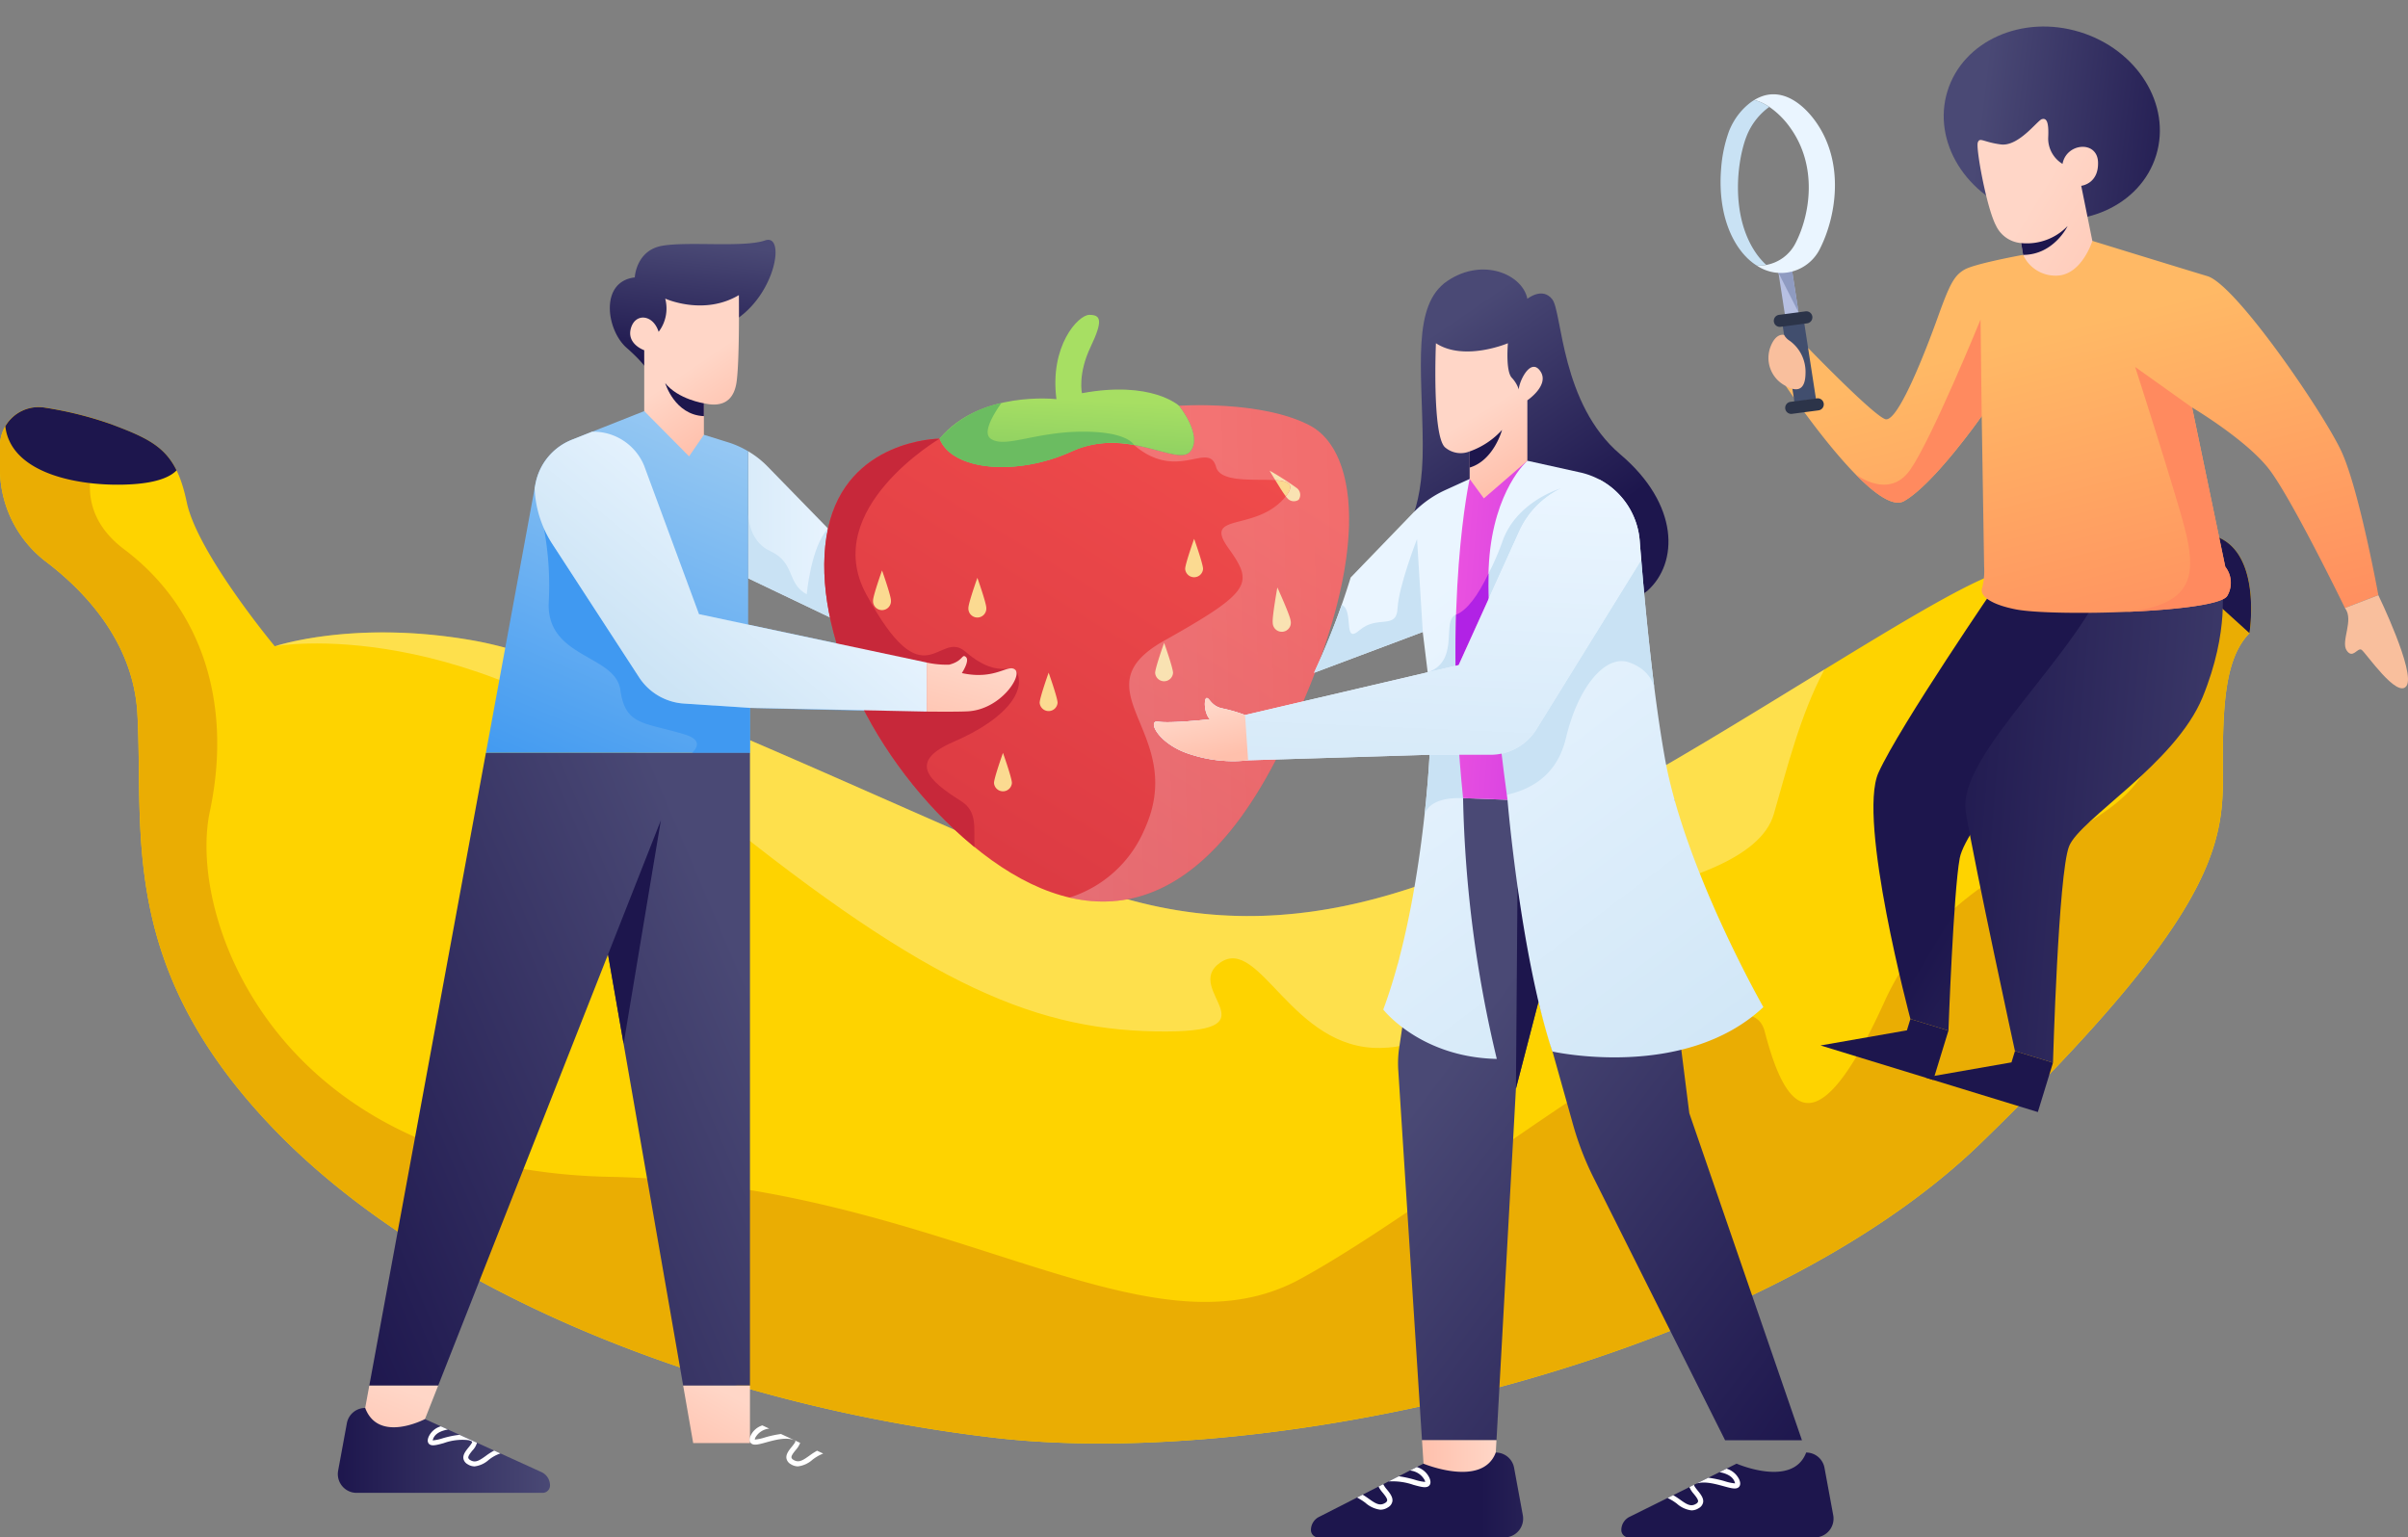 <svg xmlns="http://www.w3.org/2000/svg" xmlns:xlink="http://www.w3.org/1999/xlink" width="483.247" height="308.592" viewBox="0 0 483.247 308.592">
  <rect x="0" y="0" width="483.247" height="308.592" fill="#808080" stroke="none"/>
  <defs>
    <linearGradient id="linear-gradient" x1="-0.815" y1="0.5" x2="0.878" y2="0.5" gradientUnits="objectBoundingBox">
      <stop offset="0" stop-color="#c9e2f4"/>
      <stop offset="1" stop-color="#eaf5ff"/>
    </linearGradient>
    <linearGradient id="linear-gradient-2" x1="0.851" y1="0.022" x2="0.125" y2="1.119" gradientUnits="objectBoundingBox">
      <stop offset="0" stop-color="#acd4f3"/>
      <stop offset="1" stop-color="#4099f1"/>
    </linearGradient>
    <linearGradient id="linear-gradient-3" x1="0.41" y1="0.946" x2="0.54" y2="0.018" gradientUnits="objectBoundingBox">
      <stop offset="0" stop-color="#1d164d"/>
      <stop offset="1" stop-color="#4a4975"/>
    </linearGradient>
    <linearGradient id="linear-gradient-4" x1="0.811" y1="0.881" x2="0.6" y2="0.435" gradientUnits="objectBoundingBox">
      <stop offset="0" stop-color="#ffc0ac"/>
      <stop offset="1" stop-color="#ffd6c7"/>
    </linearGradient>
    <linearGradient id="linear-gradient-5" x1="-0.05" y1="0.995" x2="0.948" y2="0.292" xlink:href="#linear-gradient-3"/>
    <linearGradient id="linear-gradient-6" x1="-0.308" y1="1.626" x2="0.698" y2="0.06" gradientUnits="objectBoundingBox">
      <stop offset="0" stop-color="#c7283a"/>
      <stop offset="1" stop-color="#ef4b4b"/>
    </linearGradient>
    <linearGradient id="linear-gradient-7" x1="-0.081" y1="1.498" x2="0.549" y2="0.165" xlink:href="#linear-gradient-4"/>
    <linearGradient id="linear-gradient-8" x1="-0.125" y1="1.494" x2="0.644" y2="0.102" xlink:href="#linear-gradient-4"/>
    <linearGradient id="linear-gradient-9" x1="-0.058" y1="1.35" x2="0.722" y2="0.161" xlink:href="#linear-gradient-4"/>
    <linearGradient id="linear-gradient-10" x1="0.171" y1="0.841" x2="0.717" y2="0.364" xlink:href="#linear-gradient"/>
    <linearGradient id="linear-gradient-11" x1="0" y1="0.5" x2="1" y2="0.5" xlink:href="#linear-gradient-3"/>
    <linearGradient id="linear-gradient-12" x1="-0.51" y1="0.534" x2="3.227" y2="0.374" gradientUnits="objectBoundingBox">
      <stop offset="0" stop-color="#fff"/>
      <stop offset="1" stop-color="#fff" stop-opacity="0"/>
    </linearGradient>
    <linearGradient id="linear-gradient-14" x1="0.461" y1="1.348" x2="0.522" y2="0.521" gradientUnits="objectBoundingBox">
      <stop offset="0" stop-color="#6bbc61"/>
      <stop offset="1" stop-color="#a7df63"/>
    </linearGradient>
    <linearGradient id="linear-gradient-15" x1="0.89" y1="1.114" x2="0.223" y2="0.324" xlink:href="#linear-gradient-3"/>
    <linearGradient id="linear-gradient-16" x1="0.548" y1="0.873" x2="0.128" y2="0.179" xlink:href="#linear-gradient-3"/>
    <linearGradient id="linear-gradient-17" x1="1.091" y1="1.191" x2="0.39" y2="0.262" xlink:href="#linear-gradient"/>
    <linearGradient id="linear-gradient-18" x1="-0.938" y1="0.027" x2="3.062" y2="1.29" gradientUnits="objectBoundingBox">
      <stop offset="0" stop-color="#ff63de"/>
      <stop offset="1" stop-color="#b122e5"/>
    </linearGradient>
    <linearGradient id="linear-gradient-19" x1="0.736" y1="0.872" x2="0.515" y2="0.394" xlink:href="#linear-gradient-4"/>
    <linearGradient id="linear-gradient-20" x1="0.413" y1="1.728" x2="0.542" y2="0.027" xlink:href="#linear-gradient"/>
    <linearGradient id="linear-gradient-21" x1="0.678" y1="0.945" x2="0.432" y2="0.205" xlink:href="#linear-gradient-4"/>
    <linearGradient id="linear-gradient-22" x1="0" y1="0.5" x2="1" y2="0.5" xlink:href="#linear-gradient-4"/>
    <linearGradient id="linear-gradient-24" x1="0.801" y1="0.5" x2="1.801" y2="0.5" xlink:href="#linear-gradient-3"/>
    <linearGradient id="linear-gradient-25" x1="1.91" y1="0.5" x2="2.91" y2="0.5" xlink:href="#linear-gradient-3"/>
    <linearGradient id="linear-gradient-27" x1="10.296" y1="1.257" x2="8.755" y2="-0.022" gradientUnits="objectBoundingBox">
      <stop offset="0" stop-color="#b7c0e2"/>
      <stop offset="1" stop-color="#b7c0e2" stop-opacity="0"/>
    </linearGradient>
    <linearGradient id="linear-gradient-28" x1="0.612" y1="1.212" x2="0.448" y2="0.172" xlink:href="#linear-gradient-3"/>
    <linearGradient id="linear-gradient-29" x1="1.502" y1="1.191" x2="0.498" y2="0.373" xlink:href="#linear-gradient-4"/>
    <linearGradient id="linear-gradient-30" x1="1.023" y1="0.098" x2="1.921" y2="1.116" xlink:href="#linear-gradient-3"/>
    <linearGradient id="linear-gradient-31" x1="-0.168" y1="0.17" x2="1.513" y2="0.428" xlink:href="#linear-gradient-3"/>
    <linearGradient id="linear-gradient-32" x1="0.386" y1="0.266" x2="0.752" y2="1.169" gradientUnits="objectBoundingBox">
      <stop offset="0" stop-color="#ffb965"/>
      <stop offset="1" stop-color="#ff8a5f"/>
    </linearGradient>
  </defs>
  <g id="Grupo_62" data-name="Grupo 62" transform="translate(-720.886 -390.856)">
    <g id="banana" transform="translate(720.886 472.574)">
      <g id="Grupo_25" data-name="Grupo 25">
        <path id="Caminho_27" data-name="Caminho 27" d="M769.983,471.451s-15.521-18.658-17.667-28.895-5.944-12.219-15.191-15.687a74.144,74.144,0,0,0-13.293-3.318,7.757,7.757,0,0,0-9,7.672v4.71a23.432,23.432,0,0,0,9.327,18.613c7.688,5.858,17.456,16.055,18.249,30.43,1.321,23.957-4.082,50.8,27.574,83.564s88.049,55.176,144.333,61.767,152.905-15.2,198.216-59.291,48.506-58.781,48.4-73.312.384-23.777,5.338-28.895c0,0,2.5-15.459-6.182-19.2a27.87,27.87,0,0,0-22.714.051c-5.779,2.642-9.865,4.954-20.02,6.687s-51.97,30.8-83.673,47.637-64.455,30.712-104.219,14.2-95.243-43.5-119.35-47.838S769.983,471.451,769.983,471.451Z" transform="translate(-714.833 -423.446)" fill="#fed300"/>
        <path id="Caminho_28" data-name="Caminho 28" d="M854.361,501.713c45.1,37.035,67.377,46.983,92.809,47.458s5.124-8.253,13.049-13.8,14.365,17.5,32.2,17.122-3.586-13.646,6.007-20.78,67.6-7.83,72.9-26.158c2.606-9,5.261-19.842,10.158-29.032-15.086,9.24-32.315,19.92-47.289,27.876-31.7,16.842-64.455,30.712-104.219,14.2s-95.243-43.5-119.35-47.838-40.124,1.11-40.124,1.11S809.265,464.678,854.361,501.713Z" transform="translate(-715.351 -423.87)" fill="#fff" opacity="0.3"/>
        <path id="Caminho_29" data-name="Caminho 29" d="M1160.927,497.7c-.111-14.53.384-23.777,5.338-28.895,0,0,1.551-9.635-2.067-15.535h0c-1.571,9.4-8.006,16.031-13.994,17.067s2.356,9.531-4.579,25.125-39.151,17.665-52.607,47.315-19.714,22.622-24.044,5.965-61.717,32.508-93.195,49.7-72.216-19.176-138.563-20.5-84.9-51.517-80.278-73.312-1.651-40.949-17.172-52.626c-11.209-8.432-6.23-19.58-2.6-25.126l-.046-.018a74.144,74.144,0,0,0-13.293-3.318,7.757,7.757,0,0,0-9,7.672v4.71a23.432,23.432,0,0,0,9.327,18.613c7.688,5.858,17.456,16.055,18.249,30.43,1.321,23.957-4.082,50.8,27.574,83.564s88.049,55.176,144.333,61.767,152.905-15.2,198.216-59.291S1161.038,512.235,1160.927,497.7Z" transform="translate(-714.833 -423.446)" fill="#eaad03"/>
        <path id="Caminho_30" data-name="Caminho 30" d="M750.276,436.139c-2.412-4.931-6.271-6.693-13.142-9.27a74.143,74.143,0,0,0-13.293-3.318,7.72,7.72,0,0,0-7.928,3.741c1.134,9.849,15.681,12.265,25.515,11.631C746.764,438.578,749.181,437.292,750.276,436.139Z" transform="translate(-714.843 -423.446)" fill="#1d164d"/>
        <path id="Caminho_31" data-name="Caminho 31" d="M1164.185,449.83a29,29,0,0,0-7.948-2.181,22.165,22.165,0,0,0,4.724,12.857l9.407,8.528S1172.863,453.575,1164.185,449.83Z" transform="translate(-718.936 -423.671)" fill="#1d164d"/>
      </g>
    </g>
    <g id="obj_1" data-name="obj 1" transform="translate(788.681 438.996)">
      <g id="Grupo_33" data-name="Grupo 33" transform="translate(0 0)">
        <g id="Grupo_29" data-name="Grupo 29" transform="translate(82.343 42.43)">
          <path id="Caminho_46" data-name="Caminho 46" d="M866.38,447.881l22.033,10.531V444.047L870.3,425.461a18.987,18.987,0,0,0-3.923-3.081Z" transform="translate(-866.38 -422.38)" fill="url(#linear-gradient)"/>
          <g id="Grupo_28" data-name="Grupo 28" transform="translate(0 12.642)">
            <path id="Caminho_47" data-name="Caminho 47" d="M878.14,451.224c-4.087-2.229-2.229-6.316-7.306-8.669-3.6-1.67-4.332-5.39-4.453-7.414V448l22.033,10.531-6-20.527C878.965,441.689,878.14,451.224,878.14,451.224Z" transform="translate(-866.38 -435.141)" fill="#c9e2f4"/>
          </g>
        </g>
        <path id="Caminho_48" data-name="Caminho 48" d="M909.923,474.515c-1.456.079-4.448.079-8.2.05l-.565-.01c-11.294-.109-28.958-.575-33.7-.7-.277,0-.515-.01-.7-.02l-.5-.01v9.035H813.26l9.778-53.112.159-.842A11.908,11.908,0,0,1,830.518,420l4.072-1.615h.01l10.432-4.131L857.009,419l4.815,1.5a18.691,18.691,0,0,1,4.062,1.813V457.1l35.834,7.628a18.158,18.158,0,0,0,4.527.416c2.853-.733,2.526-2.269,3.349-1.526s-.822,3.22-.822,3.22c6.846,1.486,9.323-1.981,10.729-.654S916.452,474.188,909.923,474.515Z" transform="translate(-783.543 -379.875)" fill="url(#linear-gradient-2)"/>
        <path id="Caminho_49" data-name="Caminho 49" d="M866.362,474.042v9.035H854.741c1.417-1.377,1.585-2.774-1.506-3.715-8.173-2.477-11.888-1.734-12.879-8.916s-15.069-6.341-14.365-17.833a63.155,63.155,0,0,0-.971-14.583,22.2,22.2,0,0,0,1.674,3.091l17.417,26.789a11.647,11.647,0,0,0,9,5.261Z" transform="translate(-783.652 -380.096)" fill="#4099f1"/>
        <path id="Caminho_50" data-name="Caminho 50" d="M846.177,406.249s-.413-1.486-4.458-5.036-5.449-13.292,1.651-14.118c0,0,.248-5.449,5.531-6.357s16.347.413,20.639-1.073,1.981,11.971-7.347,16.759A122.311,122.311,0,0,0,846.177,406.249Z" transform="translate(-783.776 -379.552)" fill="url(#linear-gradient-3)"/>
        <path id="Caminho_51" data-name="Caminho 51" d="M864.3,390.75s.165,13.622-.5,17.667-3.385,4.789-6.522,4.046v6.316l-2.972,4.334-9-9.082V401.813s-3.55-1.218-2.683-4.376,4.458-2.848,5.573.682a7.727,7.727,0,0,0,1.321-6.667S857.195,394.96,864.3,390.75Z" transform="translate(-783.814 -379.656)" fill="url(#linear-gradient-4)"/>
        <path id="Caminho_52" data-name="Caminho 52" d="M849.583,408.583s1.878,6.385,7.761,6.624v-2.578S852.184,411.844,849.583,408.583Z" transform="translate(-783.88 -379.822)" fill="#1d164d"/>
        <path id="Caminho_53" data-name="Caminho 53" d="M866.033,483.5v127h-13.4L837.55,523.95,803.46,610.5H789.64l23.4-127Z" transform="translate(-783.323 -380.518)" fill="url(#linear-gradient-5)"/>
        <path id="Caminho_54" data-name="Caminho 54" d="M973.143,482.845c-19.319,38.637-43.591,34.506-63.405,17.01S878.7,455.769,882.553,437.8s22.4-18.031,22.4-18.031c2.477,6.44,15.514,7.6,26.581,2.526s21.3,3.259,23.777,0S953,413.169,953,413.169s16.505-1.159,26.254,3.963S992.462,444.208,973.143,482.845Z" transform="translate(-784.18 -379.863)" fill="url(#linear-gradient-6)"/>
        <path id="Caminho_55" data-name="Caminho 55" d="M909.242,492.568c-6.687-4.211-10.65-7.926-1.486-11.888s13.788-8.919,13.045-12.961-3.214,1.3-10.65-5.119c-5.449-4.706-8.091,10.4-19.979-11.641-9.183-17.027,14.778-31.125,14.778-31.125l-.008,0c-.23,0-18.559.172-22.389,18.031-3.854,17.971,7.371,44.552,27.185,62.058q1.1.97,2.217,1.882C911.771,497.968,912.625,494.7,909.242,492.568Z" transform="translate(-784.18 -379.926)" fill="#c7283a"/>
        <path id="Caminho_56" data-name="Caminho 56" d="M910.753,474.976c6.529-.327,10.987-7.014,9.58-8.332s-3.883,2.14-10.729.654c0,0,1.645-2.477.822-3.22s-.5.793-3.349,1.526a18.317,18.317,0,0,1-4.528-.423h0v9.842C906.307,475.058,909.3,475.051,910.753,474.976Z" transform="translate(-784.373 -380.336)" fill="url(#linear-gradient-7)"/>
        <path id="Caminho_57" data-name="Caminho 57" d="M789.62,611.69h13.82l-4.547,11.532H787.5Z" transform="translate(-783.303 -381.71)" fill="url(#linear-gradient-8)"/>
        <path id="Caminho_58" data-name="Caminho 58" d="M866.624,611.69v11.532H855.231L853.22,611.69Z" transform="translate(-783.914 -381.71)" fill="url(#linear-gradient-9)"/>
        <path id="Caminho_59" data-name="Caminho 59" d="M901.812,464.755V474.6l-.565-.01-33.7-.7-.7-.02-.5-.01-13.254-.868a11.636,11.636,0,0,1-9-5.268l-17.419-26.786a22.086,22.086,0,0,1-3.547-11.155l.159-.842a11.908,11.908,0,0,1,7.321-8.906l4.072-1.615h.238a11.025,11.025,0,0,1,10.194,6.836l11.006,29.783,9.859,2.1Z" transform="translate(-783.634 -379.913)" fill="url(#linear-gradient-10)"/>
        <path id="Caminho_60" data-name="Caminho 60" d="M848.606,497.152,838,524.077l3.125,17.937Z" transform="translate(-783.773 -380.645)" fill="#1d164d"/>
        <g id="Grupo_30" data-name="Grupo 30" transform="translate(0 234.463)">
          <path id="Caminho_61" data-name="Caminho 61" d="M788.756,616.215h0a3.736,3.736,0,0,0-3.675,3.06l-1.754,9.524a3.775,3.775,0,0,0,3.712,4.458h37.325a1.487,1.487,0,0,0,1.486-1.486h0a2.951,2.951,0,0,0-1.728-2.686l-23.37-10.639S791.456,623.362,788.756,616.215Z" transform="translate(-783.264 -616.215)" fill="url(#linear-gradient-11)"/>
          <path id="Caminho_62" data-name="Caminho 62" d="M804.695,623.305a11,11,0,0,1,4.93-.594c.57.13.738.285.755.334.061.179-.434.791-.7,1.119-.552.681-1.177,1.452-1.04,2.266a1.635,1.635,0,0,0,.832,1.111,2.618,2.618,0,0,0,1.41.437,5.175,5.175,0,0,0,2.82-1.294,7.64,7.64,0,0,1,2.365-1.307l-1.257-.573a12.566,12.566,0,0,0-1.686,1.075c-1.321.948-2.115,1.452-3.127.822a.727.727,0,0,1-.38-.435c-.062-.374.434-.987.832-1.478a3.671,3.671,0,0,0,.91-1.555l-3.5-1.593a19.113,19.113,0,0,0-3.428.711,8.664,8.664,0,0,1-1.953.407,1.528,1.528,0,0,1,.1-.347c.441-1.118,1.734-1.615,2.949-1.833l-1.418-.645a3.849,3.849,0,0,0-2.453,2.113c-.091.229-.366.924.049,1.385C802.207,623.987,803.2,623.719,804.695,623.305Z" transform="translate(-783.433 -616.25)" fill="#fff"/>
        </g>
        <path id="Caminho_63" data-name="Caminho 63" d="M973.6,482.845c-12.79,25.57-27.74,32.406-42.135,29.038A24.259,24.259,0,0,0,946.529,498.2c8.916-19.487-13.87-27.878,3.963-37.885s17.9-11.532,12.83-18.645,5.33-3.16,11.274-9.966a3,3,0,0,0,.287-.357c1.952-2.427.5-3.061-2.1-3.25-4.082-.277-11,.575-11.889-2.645-1.486-5.35-7.688,3.121-16.475-4.409,5.578.981,9.867,3.21,11.354,1.248,2.477-3.259-2.308-9.124-2.308-9.124s16.505-1.159,26.254,3.963S992.923,444.208,973.6,482.845Z" transform="translate(-784.642 -379.863)" opacity="0.3" fill="url(#linear-gradient-12)"/>
        <g id="Grupo_31" data-name="Grupo 31" transform="translate(64.597 234.463)">
          <path id="Caminho_64" data-name="Caminho 64" d="M853.959,616.215h0a3.736,3.736,0,0,0-3.675,3.06L848.53,628.8a3.775,3.775,0,0,0,3.712,4.458h37.325a1.487,1.487,0,0,0,1.486-1.486h0a2.951,2.951,0,0,0-1.729-2.686L866.58,618.563S856.659,623.362,853.959,616.215Z" transform="translate(-848.467 -616.215)" fill="url(#linear-gradient-11)"/>
          <path id="Caminho_65" data-name="Caminho 65" d="M866.917,623.285c.516.574,1.537.3,3.082-.13,1.569-.432,3.522-.969,5.087-.613.588.134.762.294.779.345.064.184-.447.815-.72,1.154-.57.7-1.215,1.5-1.073,2.338a1.688,1.688,0,0,0,.858,1.145,2.7,2.7,0,0,0,1.454.451,5.344,5.344,0,0,0,2.91-1.334,8.9,8.9,0,0,1,2.153-1.245l-1.227-.568a14.6,14.6,0,0,0-1.523.982c-1.363.979-2.183,1.5-3.227.849a.744.744,0,0,1-.391-.449c-.064-.385.448-1.018.859-1.525a4.429,4.429,0,0,0,.886-1.429l-3.855-1.783a21.371,21.371,0,0,0-3.242.7,8.913,8.913,0,0,1-2.014.421,1.508,1.508,0,0,1,.1-.359,3.582,3.582,0,0,1,2.81-1.842l-1.392-.644a3.877,3.877,0,0,0-2.369,2.11C866.773,622.092,866.489,622.809,866.917,623.285Z" transform="translate(-848.636 -616.248)" fill="#fff"/>
        </g>
        <path id="Caminho_66" data-name="Caminho 66" d="M933.732,410.477s-.867-3.839,1.734-9.288,1.981-6.44-.248-6.44-8.008,6.234-6.605,16.924c0,0-15.356-1.816-23.446,7.926,2.477,6.44,15.52,7.6,26.584,2.523s21.3,3.256,23.777,0S953.216,413,953.216,413,947.726,407.877,933.732,410.477Z" transform="translate(-784.397 -379.693)" fill="url(#linear-gradient-14)"/>
        <g id="Grupo_32" data-name="Grupo 32" transform="translate(107.415 46.323)">
          <path id="Caminho_67" data-name="Caminho 67" d="M895.278,452.568a1.8,1.8,0,1,1-3.591,0c0-.992,1.8-6.037,1.8-6.037S895.278,451.577,895.278,452.568Z" transform="translate(-891.687 -426.498)" fill="#fbda91"/>
          <path id="Caminho_68" data-name="Caminho 68" d="M914.591,454.068a1.8,1.8,0,1,1-3.591,0c0-.992,1.8-6.037,1.8-6.037S914.591,453.077,914.591,454.068Z" transform="translate(-891.866 -426.512)" fill="#fbda91"/>
          <path id="Caminho_69" data-name="Caminho 69" d="M929.028,473.279a1.8,1.8,0,0,1-3.591,0c0-.992,1.8-6.037,1.8-6.037S929.028,472.288,929.028,473.279Z" transform="translate(-892.001 -426.69)" fill="#fbda91"/>
          <path id="Caminho_70" data-name="Caminho 70" d="M976.225,456.6a1.818,1.818,0,1,1-3.577.45c-.142-1.124.927-7.07.927-7.07S976.085,455.477,976.225,456.6Z" transform="translate(-892.44 -426.53)" fill="#f9e2b2"/>
          <path id="Caminho_71" data-name="Caminho 71" d="M952.419,467.237a1.8,1.8,0,0,1-3.591,0c0-.992,1.8-6.037,1.8-6.037S952.419,466.246,952.419,467.237Z" transform="translate(-892.218 -426.634)" fill="#f9e2b2"/>
          <path id="Caminho_72" data-name="Caminho 72" d="M958.5,446.162a1.8,1.8,0,0,1-3.591,0c0-.992,1.8-6.037,1.8-6.037S958.5,445.171,958.5,446.162Z" transform="translate(-892.275 -426.438)" fill="#fbda91"/>
          <path id="Caminho_73" data-name="Caminho 73" d="M975.27,431.49c-.515-.674-1.4-2.071-2.1-3.25C975.766,428.428,977.222,429.062,975.27,431.49Z" transform="translate(-892.444 -426.328)" fill="#fbda91"/>
          <path id="Caminho_74" data-name="Caminho 74" d="M977.845,432.155a1.705,1.705,0,0,1-2.318-.367,3.933,3.933,0,0,1-.268-.317c1.952-2.427.5-3.061-2.1-3.25-.6-.971-1.08-1.793-1.149-1.912a58.643,58.643,0,0,1,5.479,3.517A1.7,1.7,0,0,1,977.845,432.155Z" transform="translate(-892.434 -426.31)" fill="#f9e2b2"/>
          <path id="Caminho_75" data-name="Caminho 75" d="M919.778,489.537a1.8,1.8,0,0,1-3.591,0c0-.992,1.8-6.037,1.8-6.037S919.778,488.546,919.778,489.537Z" transform="translate(-891.915 -426.842)" fill="#fbda91"/>
        </g>
        <path id="Caminho_76" data-name="Caminho 76" d="M944.171,421.035c-.031-.067-1.31-2.754-10.6-2.669-9.412.086-15.356,3.381-18.163,1.4-1.568-1.109.244-4.43,2.148-7.147a22.365,22.365,0,0,0-12.385,7.15c2.477,6.44,15.52,7.6,26.584,2.523A20.393,20.393,0,0,1,944.171,421.035Z" transform="translate(-784.397 -379.859)" fill="#6bbc61"/>
      </g>
    </g>
    <g id="obj_2" data-name="obj 2" transform="translate(952.454 444.953)">
      <g id="Grupo_39" data-name="Grupo 39" transform="translate(0 0)">
        <path id="Caminho_77" data-name="Caminho 77" d="M1075.05,631.541h-15.425l-26.4-52.705a60.088,60.088,0,0,1-4.111-10.65l-6.935-24.678-4.528,17.466-3.9,70.568H998.8l-4.765-74.352a21.205,21.205,0,0,1,.178-4.339l5.409-36.23V503l7.42-.327,42.432.327,1.159,48.545,1.813,14.365Z" transform="translate(-944.997 -396.56)" fill="url(#linear-gradient-15)"/>
        <path id="Caminho_78" data-name="Caminho 78" d="M1017.873,561.139l4.528-17.471-4.214-23.16Z" transform="translate(-945.218 -396.726)" fill="#1d164d"/>
        <path id="Caminho_79" data-name="Caminho 79" d="M994.5,449.122s4.582-3.344,4.458-18.576-2.229-27.864,4.953-32.693,15.108-1.238,16.037,3.591c0,0,3.034-2.477,5.015.124s1.734,21.011,13.622,31.083,11.723,21.8,5.449,27.41S994.5,449.122,994.5,449.122Z" transform="translate(-945.001 -395.565)" fill="url(#linear-gradient-16)"/>
        <path id="Caminho_80" data-name="Caminho 80" d="M1066.852,543.971c-15.851,14.861-42.353,8.916-42.353,8.916-6.439-19.566-9-50.526-9-50.526l-8.916-.33a244.794,244.794,0,0,0,6.769,52.342c-15.356-.327-22.786-9.907-22.786-9.907,7.926-21.3,9.293-51.14,9.293-51.14l-32.713,1-3.705.109a27.5,27.5,0,0,1-11.433-1.159c-6.6-1.981-8.916-7.014-6.6-6.6s10.363-.476,10.363-.476c-1.248-1.367-1.179-4.27-.624-4.27s.931,1.664,3.16,2.1a31.277,31.277,0,0,1,4.518,1.318l11.036-2.586,25.62-5.994-.991-8.094-21.815,8.193a147.259,147.259,0,0,0,7.351-19.121L996.621,444.7a21.071,21.071,0,0,1,6.331-4.478l4.953-2.259,11.581-3.656,10.611,2.348a15.56,15.56,0,0,1,3.864,1.427,15.264,15.264,0,0,1,8.074,12.334c.089,1.189.2,2.457.307,3.784v.01c.931,11.324,2.467,26.977,4.7,39.559C1051,516.231,1066.852,543.971,1066.852,543.971Z" transform="translate(-944.537 -395.925)" fill="url(#linear-gradient-17)"/>
        <g id="Grupo_34" data-name="Grupo 34" transform="translate(54.126 58.288)">
          <path id="Caminho_81" data-name="Caminho 81" d="M999.17,507.74h0Z" transform="translate(-999.17 -454.896)" fill="#c9e2f4"/>
          <path id="Caminho_82" data-name="Caminho 82" d="M1045.487,480.168c-.059-.406-.733-3.725-5.122-5.211-4.676-1.6-10.155,4.8-12.632,15.207s-11.72,12.384-20.636,12.057c-5.419-.208-7.173,1.694-7.718,3.21.773-7.113.991-11.918.991-11.918H1012.6a10.847,10.847,0,0,0,9.234-5.152l21.022-33.961c.307,3.715.674,7.9,1.12,12.285S1044.913,475.641,1045.487,480.168Z" transform="translate(-999.172 -454.4)" fill="#c9e2f4"/>
        </g>
        <path id="Caminho_83" data-name="Caminho 83" d="M1026.739,439.92a17.712,17.712,0,0,0-8.362,8.589l-6.172,13.632-5.994,13.226-.614.149-5.6,1.308c6.608-2.308,2.645-10.4,5.7-11.572,2.1-.793,4.379-3.775,6.5-8.243a49.89,49.89,0,0,0,2.727-6.237C1017.548,442.877,1026.016,440.088,1026.739,439.92Z" transform="translate(-945.052 -395.977)" fill="#c9e2f4"/>
        <path id="Caminho_84" data-name="Caminho 84" d="M1012.36,454.56c.993-14.45,7.693-20.247,7.693-20.247l-11.579,3.653s-5.406,24.249-1.321,64.066l8.916.33S1011.366,469.01,1012.36,454.56Z" transform="translate(-945.105 -395.925)" fill="url(#linear-gradient-18)"/>
        <path id="Caminho_85" data-name="Caminho 85" d="M1012.258,462.3l-5.994,13.226-.614.149c-.05-3.666,0-7.083.1-10.264,2.1-.793,4.379-3.775,6.5-8.243C1012.208,458.745,1012.208,460.469,1012.258,462.3Z" transform="translate(-945.105 -396.137)" fill="#b122e5"/>
        <path id="Caminho_86" data-name="Caminho 86" d="M1016.113,410.5s-8.751,3.715-14.447,0c0,0-.8,18.467,1.816,20.887a4.827,4.827,0,0,0,4.953.826v5.531l2.848,3.9,8.731-7.554V421.956s4.561-3.076,2.58-5.883-4.294,2.229-4.294,3.715a6.3,6.3,0,0,0-1.445-2.395C1015.618,415.949,1016.113,410.5,1016.113,410.5Z" transform="translate(-945.067 -395.704)" fill="url(#linear-gradient-19)"/>
        <path id="Caminho_87" data-name="Caminho 87" d="M1015,428.063a15.982,15.982,0,0,1-6.5,4.314v3.243C1013.356,434.182,1015,428.063,1015,428.063Z" transform="translate(-945.131 -395.867)" fill="#1d164d"/>
        <path id="Caminho_88" data-name="Caminho 88" d="M1042.342,454.239v.01l-21.018,33.966a10.862,10.862,0,0,1-9.237,5.147H999.861l-32.713,1-3.705.109a27.5,27.5,0,0,1-11.433-1.159c-6.6-1.981-8.916-7.014-6.6-6.6s10.363-.476,10.363-.476c-1.248-1.367-1.179-4.27-.624-4.27s.931,1.664,3.16,2.1a31.28,31.28,0,0,1,4.518,1.318l11.036-2.586,25.62-5.994,6.212-1.456,12.169-26.853a17.672,17.672,0,0,1,16.1-10.378h0a15.264,15.264,0,0,1,8.074,12.334C1042.125,451.643,1042.233,452.911,1042.342,454.239Z" transform="translate(-944.537 -395.96)" fill="url(#linear-gradient-20)"/>
        <path id="Caminho_89" data-name="Caminho 89" d="M958.311,484.48c-2.229-.436-2.606-2.1-3.16-2.1s-.624,2.9.624,4.27c0,0-8.054.882-10.363.476s0,4.617,6.6,6.6a27.5,27.5,0,0,0,11.433,1.159l-.614-9.085A31.28,31.28,0,0,0,958.311,484.48Z" transform="translate(-944.537 -396.372)" fill="url(#linear-gradient-21)"/>
        <path id="Caminho_90" data-name="Caminho 90" d="M998.8,468.825l-1.156-18.658s-3.669,9.412-3.9,13.87-4.027,1.3-7.659,4.447c-3.4,2.947-1.013-3.951-3.542-5.116-1.5,4.264-3.332,8.807-5.56,13.65Z" transform="translate(-944.838 -396.072)" fill="#c9e2f4"/>
        <path id="Caminho_91" data-name="Caminho 91" d="M998.85,632.75h14.94l-.713,12.879h-13.4Z" transform="translate(-945.042 -397.77)" fill="url(#linear-gradient-22)"/>
        <path id="Caminho_92" data-name="Caminho 92" d="M1080.094,645.629h-13.4l-6.45-12.879h15.426Z" transform="translate(-945.612 -397.77)" fill="url(#linear-gradient-22)"/>
        <g id="Grupo_36" data-name="Grupo 36" transform="translate(31.517 237.453)">
          <path id="Caminho_93" data-name="Caminho 93" d="M1013.444,635.246h0a3.737,3.737,0,0,1,3.675,3.06l1.753,9.524a3.774,3.774,0,0,1-3.712,4.458H977.836a1.486,1.486,0,0,1-1.486-1.486h0a2.951,2.951,0,0,1,1.728-2.686l20.847-10.638S1010.744,642.394,1013.444,635.246Z" transform="translate(-976.35 -635.246)" fill="url(#linear-gradient-24)"/>
          <g id="Grupo_35" data-name="Grupo 35" transform="translate(9.253 2.909)">
            <path id="Caminho_94" data-name="Caminho 94" d="M987.368,645.4a5.534,5.534,0,0,0,3.014,1.383,2.8,2.8,0,0,0,1.506-.467,1.755,1.755,0,0,0,.89-1.187c.146-.87-.522-1.7-1.112-2.421a4.949,4.949,0,0,1-.715-1.054l-.951.485a5.889,5.889,0,0,0,.844,1.235c.426.525.956,1.181.89,1.579a.77.77,0,0,1-.405.465c-1.081.674-1.931.135-3.342-.879-.368-.264-.76-.528-1.167-.778l-1.129.577A12.24,12.24,0,0,1,987.368,645.4Z" transform="translate(-985.69 -638.214)" fill="#fff"/>
            <path id="Caminho_95" data-name="Caminho 95" d="M997.335,640.735a22.937,22.937,0,0,0-3.214-.7l-2.047,1.044a12.677,12.677,0,0,1,4.979.68c1.6.442,2.658.729,3.193.135.443-.492.149-1.235.052-1.479a4.069,4.069,0,0,0-2.552-2.229l-1.377.7a3.741,3.741,0,0,1,2.945,1.915,1.58,1.58,0,0,1,.107.371A9.2,9.2,0,0,1,997.335,640.735Z" transform="translate(-985.749 -638.182)" fill="#fff"/>
          </g>
        </g>
        <g id="Grupo_38" data-name="Grupo 38" transform="translate(93.808 237.453)">
          <path id="Caminho_96" data-name="Caminho 96" d="M1076.319,635.246h0a3.736,3.736,0,0,1,3.675,3.06l1.754,9.524a3.775,3.775,0,0,1-3.712,4.458h-37.325a1.487,1.487,0,0,1-1.486-1.486h0a2.95,2.95,0,0,1,1.729-2.686l21.4-10.638S1073.619,642.394,1076.319,635.246Z" transform="translate(-1039.225 -635.246)" fill="url(#linear-gradient-25)"/>
          <path id="Caminho_97" data-name="Caminho 97" d="M1076.319,635.246h0a3.736,3.736,0,0,1,3.675,3.06l1.754,9.524a3.775,3.775,0,0,1-3.712,4.458h-37.325a1.487,1.487,0,0,1-1.486-1.486h0a2.95,2.95,0,0,1,1.729-2.686l21.4-10.638S1073.619,642.394,1076.319,635.246Z" transform="translate(-1039.225 -635.246)" fill="url(#linear-gradient-25)"/>
          <g id="Grupo_37" data-name="Grupo 37" transform="translate(9.276 3.237)">
            <path id="Caminho_98" data-name="Caminho 98" d="M1050.464,645.574a5.382,5.382,0,0,0,2.931,1.344,2.72,2.72,0,0,0,1.465-.454,1.7,1.7,0,0,0,.865-1.154c.143-.846-.507-1.649-1.081-2.356-.276-.341-.791-.977-.726-1.163a.167.167,0,0,1,.025-.03l-.968.481a4.823,4.823,0,0,0,.87,1.36c.414.511.93,1.148.865,1.537a.746.746,0,0,1-.394.452c-1.051.656-1.877.131-3.25-.855-.419-.3-.869-.6-1.342-.877l-1.135.565A10.434,10.434,0,0,1,1050.464,645.574Z" transform="translate(-1048.588 -638.543)" fill="#fff"/>
            <path id="Caminho_99" data-name="Caminho 99" d="M1059.884,642.032c1.557.43,2.586.709,3.106.131.43-.479.145-1.2.05-1.439a4.1,4.1,0,0,0-2.567-2.211l-1.4.7c1.247.232,2.558.749,3.01,1.892a1.569,1.569,0,0,1,.105.362,9.032,9.032,0,0,1-2.03-.424,21.093,21.093,0,0,0-3.337-.71l-1.459.725-.885.44c.084-.027.168-.053.281-.079C1056.336,641.057,1058.3,641.6,1059.884,642.032Z" transform="translate(-1048.643 -638.513)" fill="#fff"/>
          </g>
        </g>
      </g>
    </g>
    <g id="obj_3" data-name="obj 3" transform="translate(1066.177 390.856)">
      <g id="Grupo_40" data-name="Grupo 40" transform="translate(0 0)">
        <path id="Caminho_100" data-name="Caminho 100" d="M1063.482,364.913c-.427,5.046.222,11.053,3.364,15.759.153.228.308.449.473.66a.912.912,0,0,0,.063.089c.135.173.27.347.406.513.046.056.093.105.139.161.119.134.232.266.346.391.069.069.132.138.2.2l.284.3c.088.075.168.156.256.231s.164.148.239.22c.1.079.2.165.3.245.066.056.134.111.2.16.111.09.225.173.334.249.062.047.12.085.184.126.113.083.235.162.353.233.011.011.024.015.028.023a9.241,9.241,0,0,0,1.888-.145,8.225,8.225,0,0,0,5.862-4.373c2.934-5.71,4.491-15.4-1.046-23.139a16.939,16.939,0,0,0-4.219-4.209,9.866,9.866,0,0,0-3-1.392l-.05.027c-.268.168-.531.345-.785.539a.107.107,0,0,0-.036.024,13.158,13.158,0,0,0-3.333,3.862c0,.006-.011.011-.015.024-.163.283-.314.571-.45.856a.07.07,0,0,0-.018.037c-.139.291-.269.579-.378.865A27.993,27.993,0,0,0,1063.482,364.913Z" transform="translate(-1063.364 -331.148)" opacity="0.5" fill="url(#linear-gradient-27)"/>
        <path id="Caminho_101" data-name="Caminho 101" d="M1079.257,395.055l-1.507-9.767-2.748.361,1.507,9.767Z" transform="translate(-1063.472 -331.465)" fill="#b7c0e2"/>
        <ellipse id="Elipse_16" data-name="Elipse 16" cx="19.164" cy="21.908" rx="19.164" ry="21.908" transform="translate(39.908 36.645) rotate(-72.957)" fill="url(#linear-gradient-28)"/>
        <path id="Caminho_102" data-name="Caminho 102" d="M1138.457,379.539l-2.232-11.061s3.532-.367,3.373-4.763-6.353-3.861-7.127.366a5.985,5.985,0,0,1-2.879-5.172c.18-3.423-.378-4.058-1.267-3.808s-4.651,5.53-8.222,5.073-4.227-1.528-4.638-.378,1.774,13.124,3.649,16.656a6.136,6.136,0,0,0,5.065,3.524l.871,5.339,8.548,4.881S1142.078,384.417,1138.457,379.539Z" transform="translate(-1063.848 -331.184)" fill="url(#linear-gradient-29)"/>
        <path id="Caminho_103" data-name="Caminho 103" d="M1122.829,543.9l-.7,2.279-17.336,3.034,22.628,6.937,3.038-9.91Z" transform="translate(-1063.749 -332.94)" fill="#1d164d"/>
        <path id="Caminho_104" data-name="Caminho 104" d="M1101.648,537.409l-.7,2.279-17.336,3.034,22.628,6.937,3.038-9.91Z" transform="translate(-1063.552 -332.879)" fill="#1d164d"/>
        <path id="Caminho_105" data-name="Caminho 105" d="M1119.443,448.789s-19.811,28.885-24.1,38.351,6.409,49.445,6.409,49.445l7.63,2.339s1.006-27.867,2.263-34.612,19.85-27.307,19.85-27.307l11.339-18.265-3.051-7.434Z" transform="translate(-1063.652 -332.055)" fill="url(#linear-gradient-30)"/>
        <path id="Caminho_106" data-name="Caminho 106" d="M1164.39,449.268s1.664,9.322-3.832,22.71-24.653,24.444-26.8,29.931-3.224,43.42-3.224,43.42l-7.631-2.34s-7.937-36.482-9.864-47.972,22.924-31.505,29.434-49.336Z" transform="translate(-1063.825 -332.027)" fill="url(#linear-gradient-31)"/>
        <path id="Caminho_107" data-name="Caminho 107" d="M1164.773,445.166a5.21,5.21,0,0,1,.422,5.81c-1.741,3.409-35.033,4.217-42.468,2.75-5.947-1.174-7.134-3.115-6.786-4.2a13.653,13.653,0,0,0,.437-4.395l-.484-30.2s-9.59,13.7-15.609,17.071-23.741-23.163-23.741-23.163l4.524-7.57s12.941,13.387,15.451,14.273,8.185-13.839,10.55-20.418,3.267-8.39,5.378-9.6,11.758-2.957,11.758-2.957a7.132,7.132,0,0,0,6.769,4.173c5.029-.14,7.124-6.976,7.124-6.976s17.373,5.355,23.105,7.083,23.338,27.5,26.891,35.2,7.4,28.82,7.4,28.82l-6.705,2.582s-10.666-21.937-15.228-27.858-15.45-12.389-15.45-12.389Z" transform="translate(-1063.487 -331.414)" fill="url(#linear-gradient-32)"/>
        <path id="Caminho_108" data-name="Caminho 108" d="M1082.629,411.676l-2.372-15.38-4.327.568,2.372,15.38Z" transform="translate(-1063.481 -331.568)" fill="#414e6e"/>
        <path id="Caminho_109" data-name="Caminho 109" d="M1077.828,414.777l5.315-.7a1.214,1.214,0,0,0,1.022-1.484h0a1.212,1.212,0,0,0-1.339-.923l-5.314.7a1.214,1.214,0,0,0-1.023,1.484h0A1.214,1.214,0,0,0,1077.828,414.777Z" transform="translate(-1063.486 -331.71)" fill="#2c3449"/>
        <path id="Caminho_110" data-name="Caminho 110" d="M1075.52,397.147l5.314-.7a1.213,1.213,0,0,0,1.024-1.483h0a1.215,1.215,0,0,0-1.339-.924l-5.315.7a1.213,1.213,0,0,0-1.022,1.484h0A1.214,1.214,0,0,0,1075.52,397.147Z" transform="translate(-1063.464 -331.546)" fill="#2c3449"/>
        <path id="Caminho_111" data-name="Caminho 111" d="M1069.3,351.809a13.1,13.1,0,0,0-3.332,3.86A13.047,13.047,0,0,1,1069.3,351.809Z" transform="translate(-1063.388 -331.154)" fill="#b7c0e2"/>
        <path id="Caminho_112" data-name="Caminho 112" d="M1070.336,384.524c.118.081.236.162.354.236C1070.572,384.685,1070.454,384.605,1070.336,384.524Z" transform="translate(-1063.429 -331.458)" fill="#b7c0e2"/>
        <path id="Caminho_113" data-name="Caminho 113" d="M1069.819,384.148c.111.085.221.169.333.25C1070.04,384.317,1069.93,384.233,1069.819,384.148Z" transform="translate(-1063.424 -331.455)" fill="#b7c0e2"/>
        <path id="Caminho_114" data-name="Caminho 114" d="M1070.149,351.242q-.4.248-.786.534Q1069.745,351.489,1070.149,351.242Z" transform="translate(-1063.42 -331.149)" fill="#b7c0e2"/>
        <path id="Caminho_115" data-name="Caminho 115" d="M1069.314,383.736c.1.084.2.167.3.248C1069.51,383.9,1069.412,383.82,1069.314,383.736Z" transform="translate(-1063.419 -331.451)" fill="#b7c0e2"/>
        <path id="Caminho_116" data-name="Caminho 116" d="M1067.352,381.617c.022.03.045.057.066.086C1067.4,381.674,1067.374,381.647,1067.352,381.617Z" transform="translate(-1063.401 -331.431)" fill="#b7c0e2"/>
        <path id="Caminho_117" data-name="Caminho 117" d="M1068.32,382.778c.065.07.132.138.2.206C1068.452,382.916,1068.385,382.848,1068.32,382.778Z" transform="translate(-1063.41 -331.442)" fill="#b7c0e2"/>
        <path id="Caminho_118" data-name="Caminho 118" d="M1068.814,383.28q.125.12.251.235C1068.981,383.438,1068.9,383.36,1068.814,383.28Z" transform="translate(-1063.415 -331.447)" fill="#b7c0e2"/>
        <path id="Caminho_119" data-name="Caminho 119" d="M1067.832,382.225c.046.055.092.106.139.16C1067.924,382.331,1067.878,382.279,1067.832,382.225Z" transform="translate(-1063.406 -331.437)" fill="#b7c0e2"/>
        <path id="Caminho_120" data-name="Caminho 120" d="M1065.949,355.726q-.245.428-.454.861Q1065.7,356.154,1065.949,355.726Z" transform="translate(-1063.384 -331.19)" fill="#b7c0e2"/>
        <path id="Caminho_121" data-name="Caminho 121" d="M1063.485,364.966a27.948,27.948,0,0,1,1.6-7.468c.111-.287.24-.577.377-.866-.138.288-.264.578-.375.864A27.928,27.928,0,0,0,1063.485,364.966Z" transform="translate(-1063.365 -331.199)" fill="#b7c0e2"/>
        <path id="Caminho_122" data-name="Caminho 122" d="M1069.067,383.517c.081.073.162.146.245.217C1069.229,383.663,1069.148,383.59,1069.067,383.517Z" transform="translate(-1063.417 -331.449)" fill="#b7c0e2"/>
        <path id="Caminho_123" data-name="Caminho 123" d="M1068.52,382.986c.1.1.193.2.291.291C1068.713,383.183,1068.617,383.085,1068.52,382.986Z" transform="translate(-1063.412 -331.444)" fill="#b7c0e2"/>
        <path id="Caminho_124" data-name="Caminho 124" d="M1067.972,382.386c.114.133.229.264.344.388C1068.2,382.65,1068.086,382.519,1067.972,382.386Z" transform="translate(-1063.407 -331.438)" fill="#b7c0e2"/>
        <path id="Caminho_125" data-name="Caminho 125" d="M1066.844,380.8q.23.345.471.664c-.159-.213-.316-.433-.469-.662-3.145-4.7-3.791-10.715-3.362-15.757C1063.055,370.085,1063.7,376.1,1066.844,380.8Z" transform="translate(-1063.364 -331.277)" fill="#b7c0e2"/>
        <path id="Caminho_126" data-name="Caminho 126" d="M1067.419,381.7c.135.177.271.35.409.516C1067.689,382.054,1067.554,381.881,1067.419,381.7Z" transform="translate(-1063.402 -331.432)" fill="#b7c0e2"/>
        <path id="Caminho_127" data-name="Caminho 127" d="M1069.363,351.781l-.035.028Z" transform="translate(-1063.42 -331.154)" fill="#b7c0e2"/>
        <path id="Caminho_128" data-name="Caminho 128" d="M1069.613,383.986c.067.055.136.108.2.161C1069.749,384.094,1069.68,384.041,1069.613,383.986Z" transform="translate(-1063.422 -331.453)" fill="#b7c0e2"/>
        <path id="Caminho_129" data-name="Caminho 129" d="M1070.2,351.211l0,0-.05.029C1070.171,351.233,1070.186,351.221,1070.2,351.211Z" transform="translate(-1063.427 -331.148)" fill="#b7c0e2"/>
        <path id="Caminho_130" data-name="Caminho 130" d="M1065.965,355.705l-.012.021Z" transform="translate(-1063.388 -331.19)" fill="#b7c0e2"/>
        <path id="Caminho_131" data-name="Caminho 131" d="M1070.724,384.782l-.03-.02.033.02Z" transform="translate(-1063.432 -331.46)" fill="#b7c0e2"/>
        <path id="Caminho_132" data-name="Caminho 132" d="M1065.495,356.6l-.018.037Z" transform="translate(-1063.384 -331.199)" fill="#b7c0e2"/>
        <path id="Caminho_133" data-name="Caminho 133" d="M1070.155,384.4c.059.043.12.082.179.123C1070.275,384.482,1070.214,384.443,1070.155,384.4Z" transform="translate(-1063.427 -331.457)" fill="#b7c0e2"/>
        <path id="Caminho_134" data-name="Caminho 134" d="M1077.783,385.5l1.334,8.65h0l-4.026-7.926,1.531-.784.793-.1Z" transform="translate(-1063.473 -331.466)" fill="#8f9bc1"/>
        <path id="Caminho_135" data-name="Caminho 135" d="M1070.208,351.2a9.87,9.87,0,0,1,3,1.392,16.94,16.94,0,0,1,4.219,4.208c5.537,7.742,3.98,17.428,1.046,23.139a8.226,8.226,0,0,1-5.862,4.373,9.241,9.241,0,0,1-1.888.145,8.712,8.712,0,0,0,12.729-3.556c3.079-6.187,4.865-16.6-.543-24.779-1.882-2.845-4.978-5.909-8.6-6.052a6.722,6.722,0,0,0-2.666.435A8.5,8.5,0,0,0,1070.208,351.2Z" transform="translate(-1063.428 -331.138)" fill="#eaf5ff"/>
        <path id="Caminho_136" data-name="Caminho 136" d="M1063.482,364.913c-.427,5.046.222,11.053,3.364,15.759.153.228.308.449.473.66a.912.912,0,0,0,.063.089c.135.173.27.347.406.513.046.056.093.105.139.161.119.134.232.266.346.391.069.069.132.138.2.2l.284.3c.088.075.168.156.256.231s.164.148.239.22c.1.079.2.165.3.245.066.056.134.111.2.16.111.09.225.173.334.249.062.047.12.085.184.126.113.083.235.162.353.233.011.011.024.015.028.023a9.241,9.241,0,0,0,1.888-.145,14.14,14.14,0,0,1-2.207-2.583c-5.008-7.49-3.675-18.3-1.763-23.226a13.233,13.233,0,0,1,4.567-5.912,9.866,9.866,0,0,0-3-1.392l-.05.027c-.268.168-.531.345-.785.539a.107.107,0,0,0-.036.024,13.158,13.158,0,0,0-3.333,3.862c0,.006-.011.011-.015.024-.163.283-.314.571-.45.856a.07.07,0,0,0-.018.037c-.139.291-.269.579-.378.865A27.993,27.993,0,0,0,1063.482,364.913Z" transform="translate(-1063.364 -331.148)" fill="#c9e2f4"/>
        <path id="Caminho_137" data-name="Caminho 137" d="M1076.2,398.822s-1.618-.537-2.729,2.383a6.286,6.286,0,0,0,2.55,7.565c2.444,1.532,4.442,1.536,4.481-2.279a7.7,7.7,0,0,0-3.161-6.491A3.246,3.246,0,0,1,1076.2,398.822Z" transform="translate(-1063.454 -331.591)" fill="#f9bf9d"/>
        <path id="Caminho_138" data-name="Caminho 138" d="M1196.542,451.54s7.494,15.457,5.667,18.2-8.21-6.691-9.029-7.232-1.759,1.954-2.995.126,1.534-6.139-.348-8.513Z" transform="translate(-1064.54 -332.081)" fill="#f9bf9d"/>
        <path id="Caminho_139" data-name="Caminho 139" d="M1147.329,405.308l11.418,8.138,6.667,31.958a5.211,5.211,0,0,1,.422,5.81c-.908,1.777-10.388,2.847-20.31,3.256,14.894-1.544,14.147-8.683,10.932-19.755S1147.329,405.308,1147.329,405.308Z" transform="translate(-1064.128 -331.651)" fill="#ff8a5f"/>
        <path id="Caminho_140" data-name="Caminho 140" d="M1090.679,426.736c.255.2,6.735,5.13,10.952-.818,4.3-6.068,14.16-30.211,14.16-30.211l.234,19.376s-9.59,13.7-15.609,17.071C1098.237,433.375,1094.527,430.672,1090.679,426.736Z" transform="translate(-1063.618 -331.562)" fill="#ff8a5f"/>
        <path id="Caminho_141" data-name="Caminho 141" d="M1124.26,380.176l.386,2.368h0c6.175,0,8.933-5.794,8.933-5.794A11.332,11.332,0,0,1,1124.26,380.176Z" transform="translate(-1063.93 -331.386)" fill="#1d164d"/>
      </g>
    </g>
  </g>
</svg>
